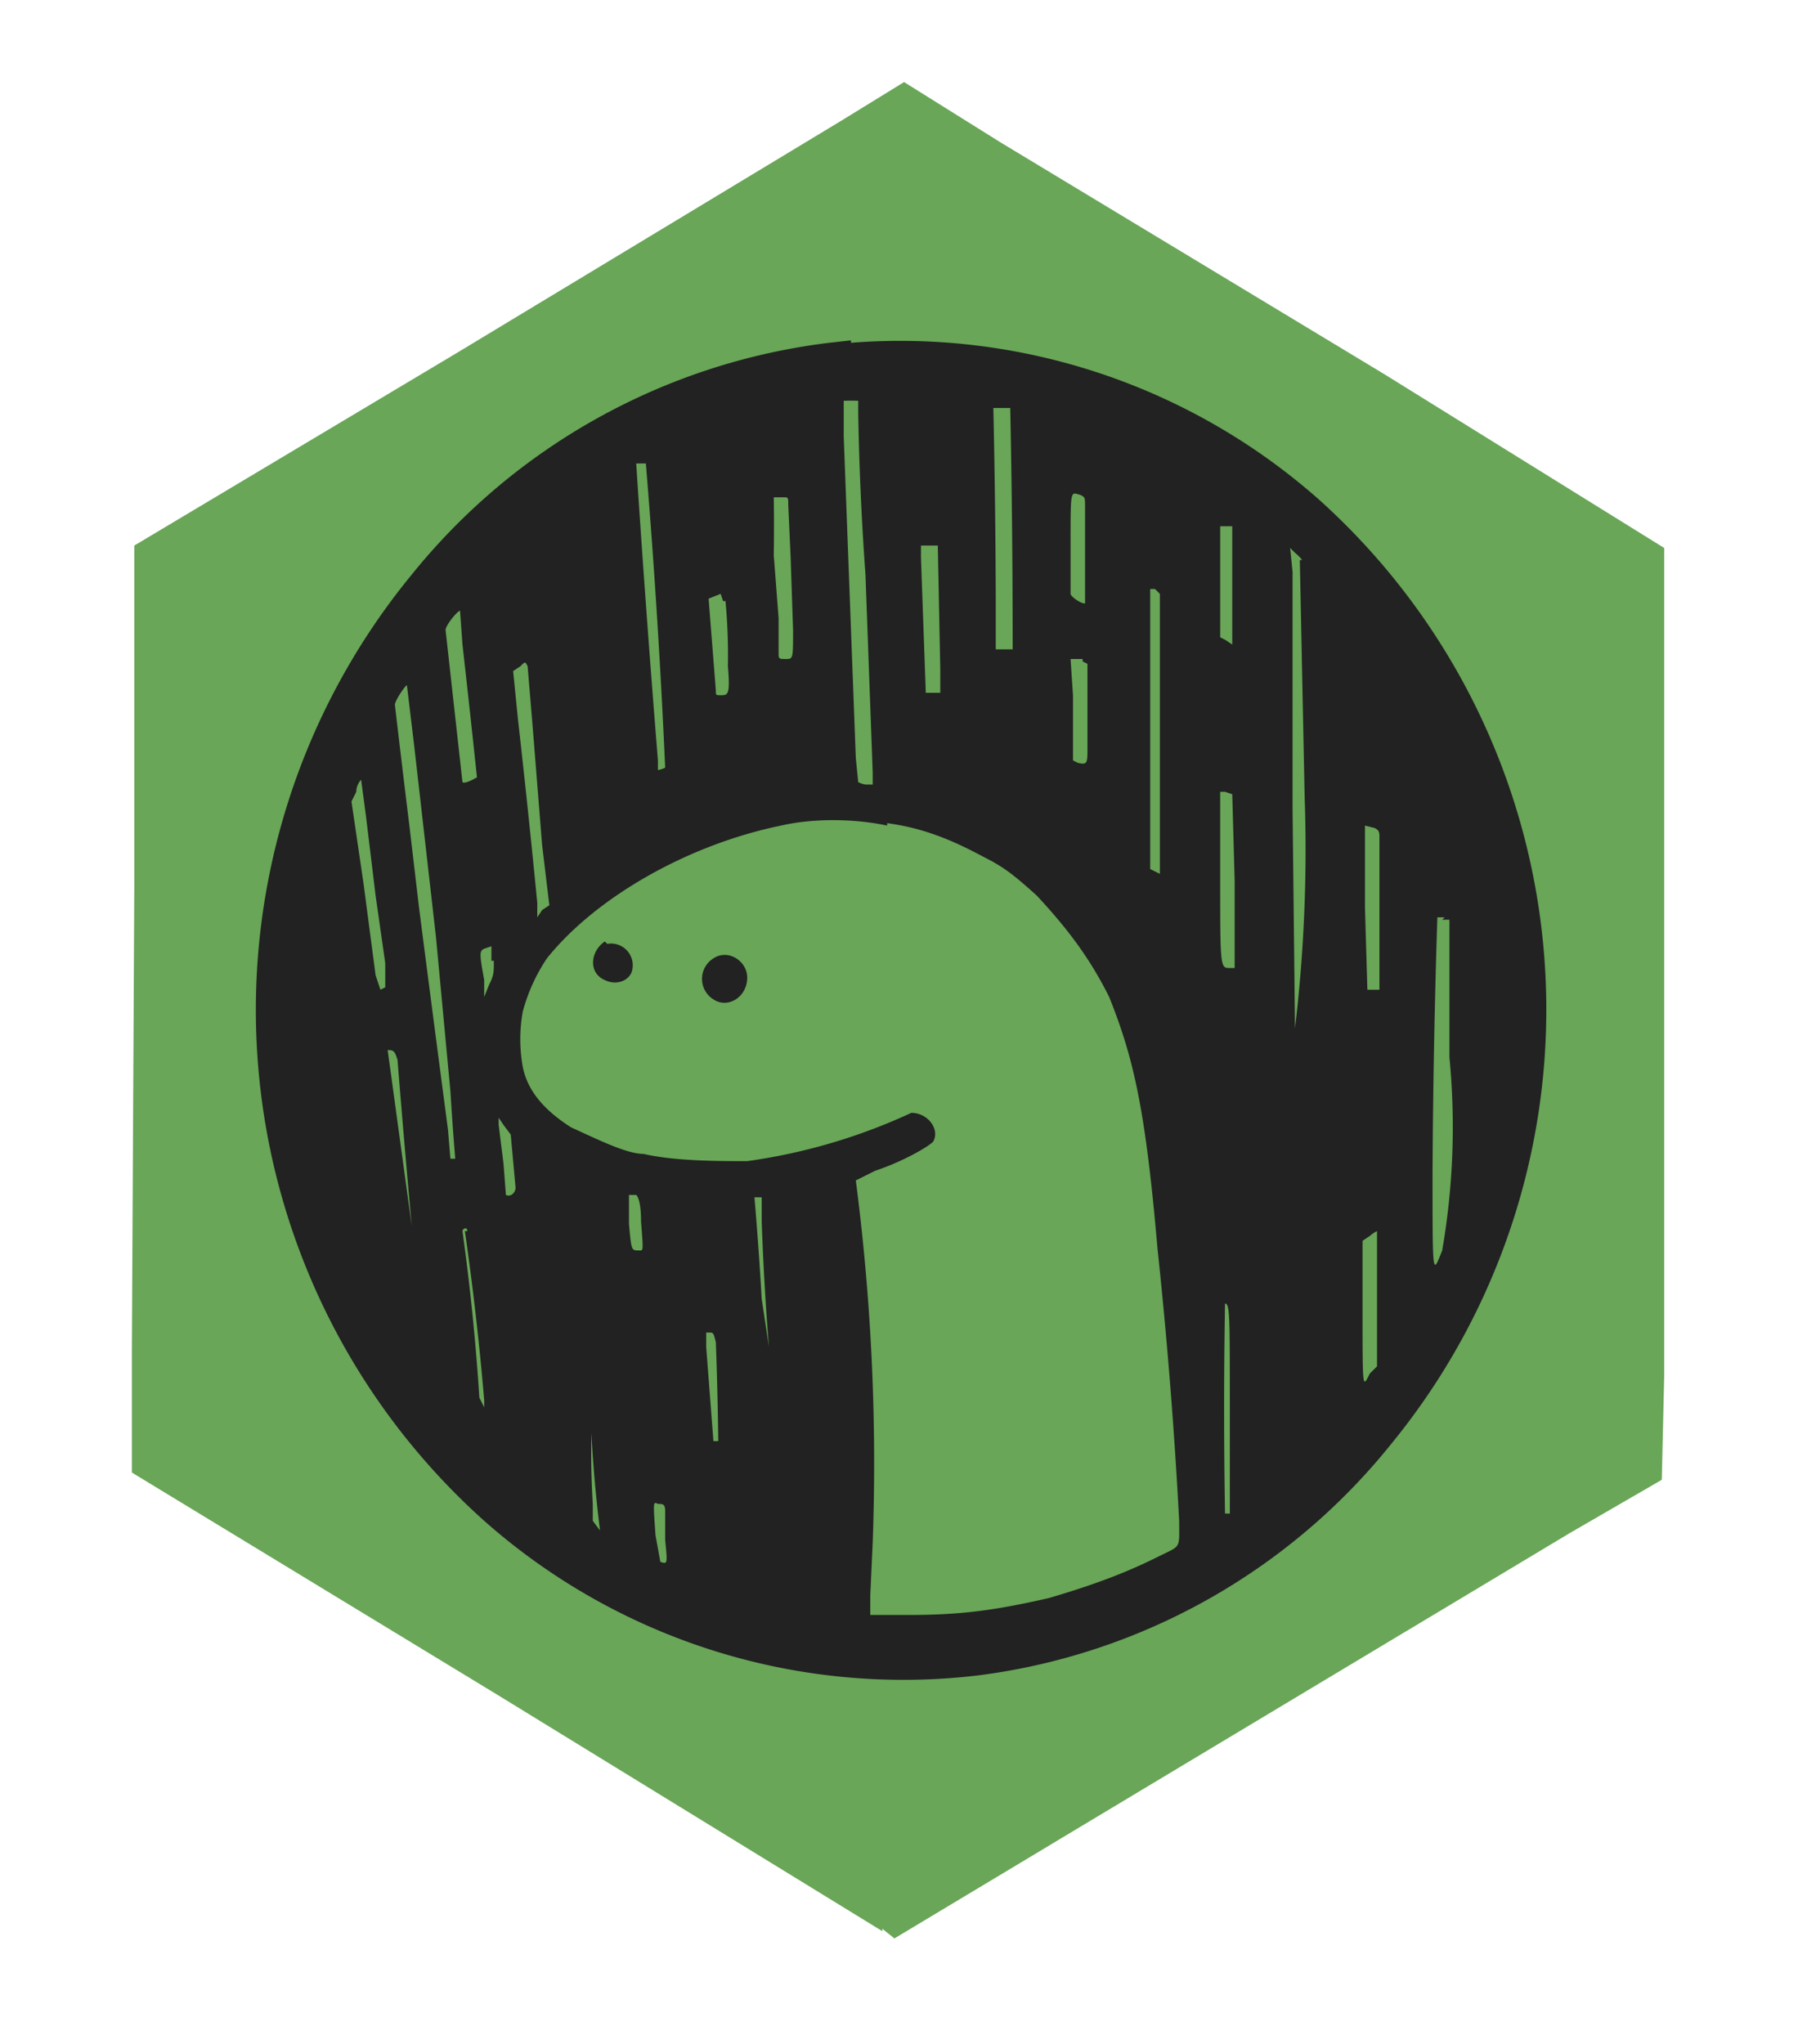 <svg xmlns="http://www.w3.org/2000/svg" width="0.88em" height="1em" viewBox="0 0 7.438 8.467"><g fill="#222"><path fill="#69a658" d="m3.65 8l-1.58-.97L.54 6.1v-.51l.01-1.92V2.26l1.34-.8L3.48.5l.26-.16l.4.25l1.59.96l1.16.72V5.7l-.01.43l-.38.22a6959.7 6959.7 0 0 0-2.8 1.68l-.05-.04z"/><path d="M2.5 3.9c-.06.04-.07.13 0 .16c.04.02.09.01.11-.03a.09.09 0 0 0-.1-.12zm.45.07a.1.1 0 0 0 0 .17c.06.04.14-.01.14-.09c0-.07-.08-.12-.14-.08m.57-2.56l-.09.01a2.63 2.63 0 0 0-1.73.96A2.84 2.84 0 0 0 2 6.3a2.62 2.62 0 0 0 2.05.64a2.62 2.62 0 0 0 1.71-.96a2.84 2.84 0 0 0-.3-3.91a2.62 2.62 0 0 0-1.94-.65zm.03.3a12.1 12.1 0 0 0 .03.67l.03.82v.05h-.03a.1.1 0 0 1-.03-.01l-.01-.1l-.05-1.33v-.15h.01a.6.6 0 0 1 .04 0h.01zm.63-.02a48.33 48.33 0 0 1 .01 1h-.07v-.2a41.97 41.97 0 0 0-.01-.8zm-1.51.23a33.36 33.36 0 0 1 .08 1.26a.11.11 0 0 1-.03.01v-.04a77.64 77.64 0 0 1-.09-1.23zm1.8.13c.02.01.02.01.02.05v.4c-.02 0-.06-.03-.06-.04v-.21c0-.23 0-.21.04-.2m-1.21.04l.01.22l.01.3c0 .12 0 .12-.03.12s-.03 0-.03-.03v-.14L3.2 2.3a7.47 7.47 0 0 0 0-.24h.04c.02 0 .02 0 .02.03m1.81.09h.03v.49l-.03-.02l-.02-.01v-.46zm-1.19.09l.01.5v.1h-.06l-.02-.56v-.05h.07zm1.5.05l.02.98a6.27 6.27 0 0 1-.04.96l-.01-.9v-.99l-.01-.1l.02.02a.2.2 0 0 1 .03.03zm-.58.14v1.16l-.02-.01l-.02-.01V2.44h.02zM3 2.49a2.44 2.44 0 0 1 .01.27c.01.12 0 .12-.03.12c-.02 0-.02 0-.02-.02l-.03-.38l.05-.02l.01.03zm-1.09.18a66.76 66.76 0 0 1 .06.55s-.05.03-.06.02l-.07-.63c0-.02.05-.08.06-.08zm2.57.07l.02.01v.35c0 .06 0 .07-.04.06l-.02-.01v-.27l-.01-.15h.05zM2.2 3l.04.5l.03.25l-.03.02l-.02.03v-.06a48.56 48.56 0 0 0-.08-.76l-.02-.2l.03-.02c.02-.02.02-.02.03 0zm-.49.09l.09.79l.06.64a14.31 14.31 0 0 0 .02.28h-.02l-.01-.12a278.02 278.02 0 0 1-.12-.92l-.04-.34a83.23 83.23 0 0 1-.06-.5c0-.02.05-.09.05-.08zm-.2.29l.04.33l.04.28v.1l-.02.01l-.02-.06l-.05-.38l-.05-.34l.02-.04c0-.03.02-.05.02-.05zm3.59-.09l.01.36v.36h-.02c-.04 0-.04 0-.04-.38v-.35h.02zm-1.43.12c.15.02.27.07.4.14c.08.04.12.07.22.16c.13.14.22.26.3.42c.1.25.15.46.2 1.04a21.04 21.04 0 0 1 .09 1.13c0 .12.01.1-.09.15c-.14.07-.28.12-.45.17c-.22.05-.36.07-.58.07H3.6v-.08l.01-.22a9.07 9.07 0 0 0-.07-1.5l.08-.04c.12-.04.22-.1.24-.12c.03-.05-.02-.12-.09-.12a2.4 2.4 0 0 1-.68.2c-.12 0-.3 0-.43-.03c-.07 0-.19-.06-.3-.11c-.11-.07-.18-.15-.2-.25a.64.64 0 0 1 0-.23a.74.74 0 0 1 .1-.22c.2-.25.58-.47.97-.55c.13-.03.3-.03.44 0zm2.02.02c.02.01.02.02.02.04v.63h-.05l-.01-.34v-.34zm.28.38H6v.57a3 3 0 0 1-.03.8c-.04.1-.04.12-.04-.32a38.96 38.96 0 0 1 .02-1.06h.03zm-3.93.17c0 .05 0 .06-.02.1L2 4.13v-.07c-.02-.11-.02-.12 0-.13l.03-.01v.06zm-.4.4a59.13 59.13 0 0 0 .06.7l-.1-.73c.02 0 .03 0 .04.04zm.47.32l.02.22c0 .02-.02.04-.04.03l-.01-.13l-.02-.16v-.03l.02.03zm.52.25c.01.01.02.04.02.11c.01.13.01.12-.01.12c-.03 0-.03 0-.04-.11v-.12zm.52.01v.1a11.54 11.54 0 0 0 .03.52l-.03-.2a14.94 14.94 0 0 0-.03-.42zm-1.23.14a11.84 11.84 0 0 1 .08.7v.04v-.01l-.02-.04a9.37 9.37 0 0 0-.07-.69c0-.01.02-.02.02 0zm3.78.28v.28l-.03.03c-.03.06-.03.07-.03-.25v-.3l.03-.02a.13.13 0 0 1 .03-.02zm-.61.45v.44h-.02a25.88 25.88 0 0 1 0-.87c.02 0 .02.05.02.43m-2.13-.27a16.42 16.42 0 0 1 .01.41h-.02l-.03-.39v-.06h.01c.02 0 .02 0 .03.04m-.52.24v.04a5.62 5.62 0 0 0 .04.5l-.03-.04v-.07a3.51 3.51 0 0 1 0-.43zm.31.46v.12c.01.1.01.1-.02.09l-.02-.11c-.01-.14-.01-.14.01-.13c.02 0 .03 0 .03.03"/></g></svg>